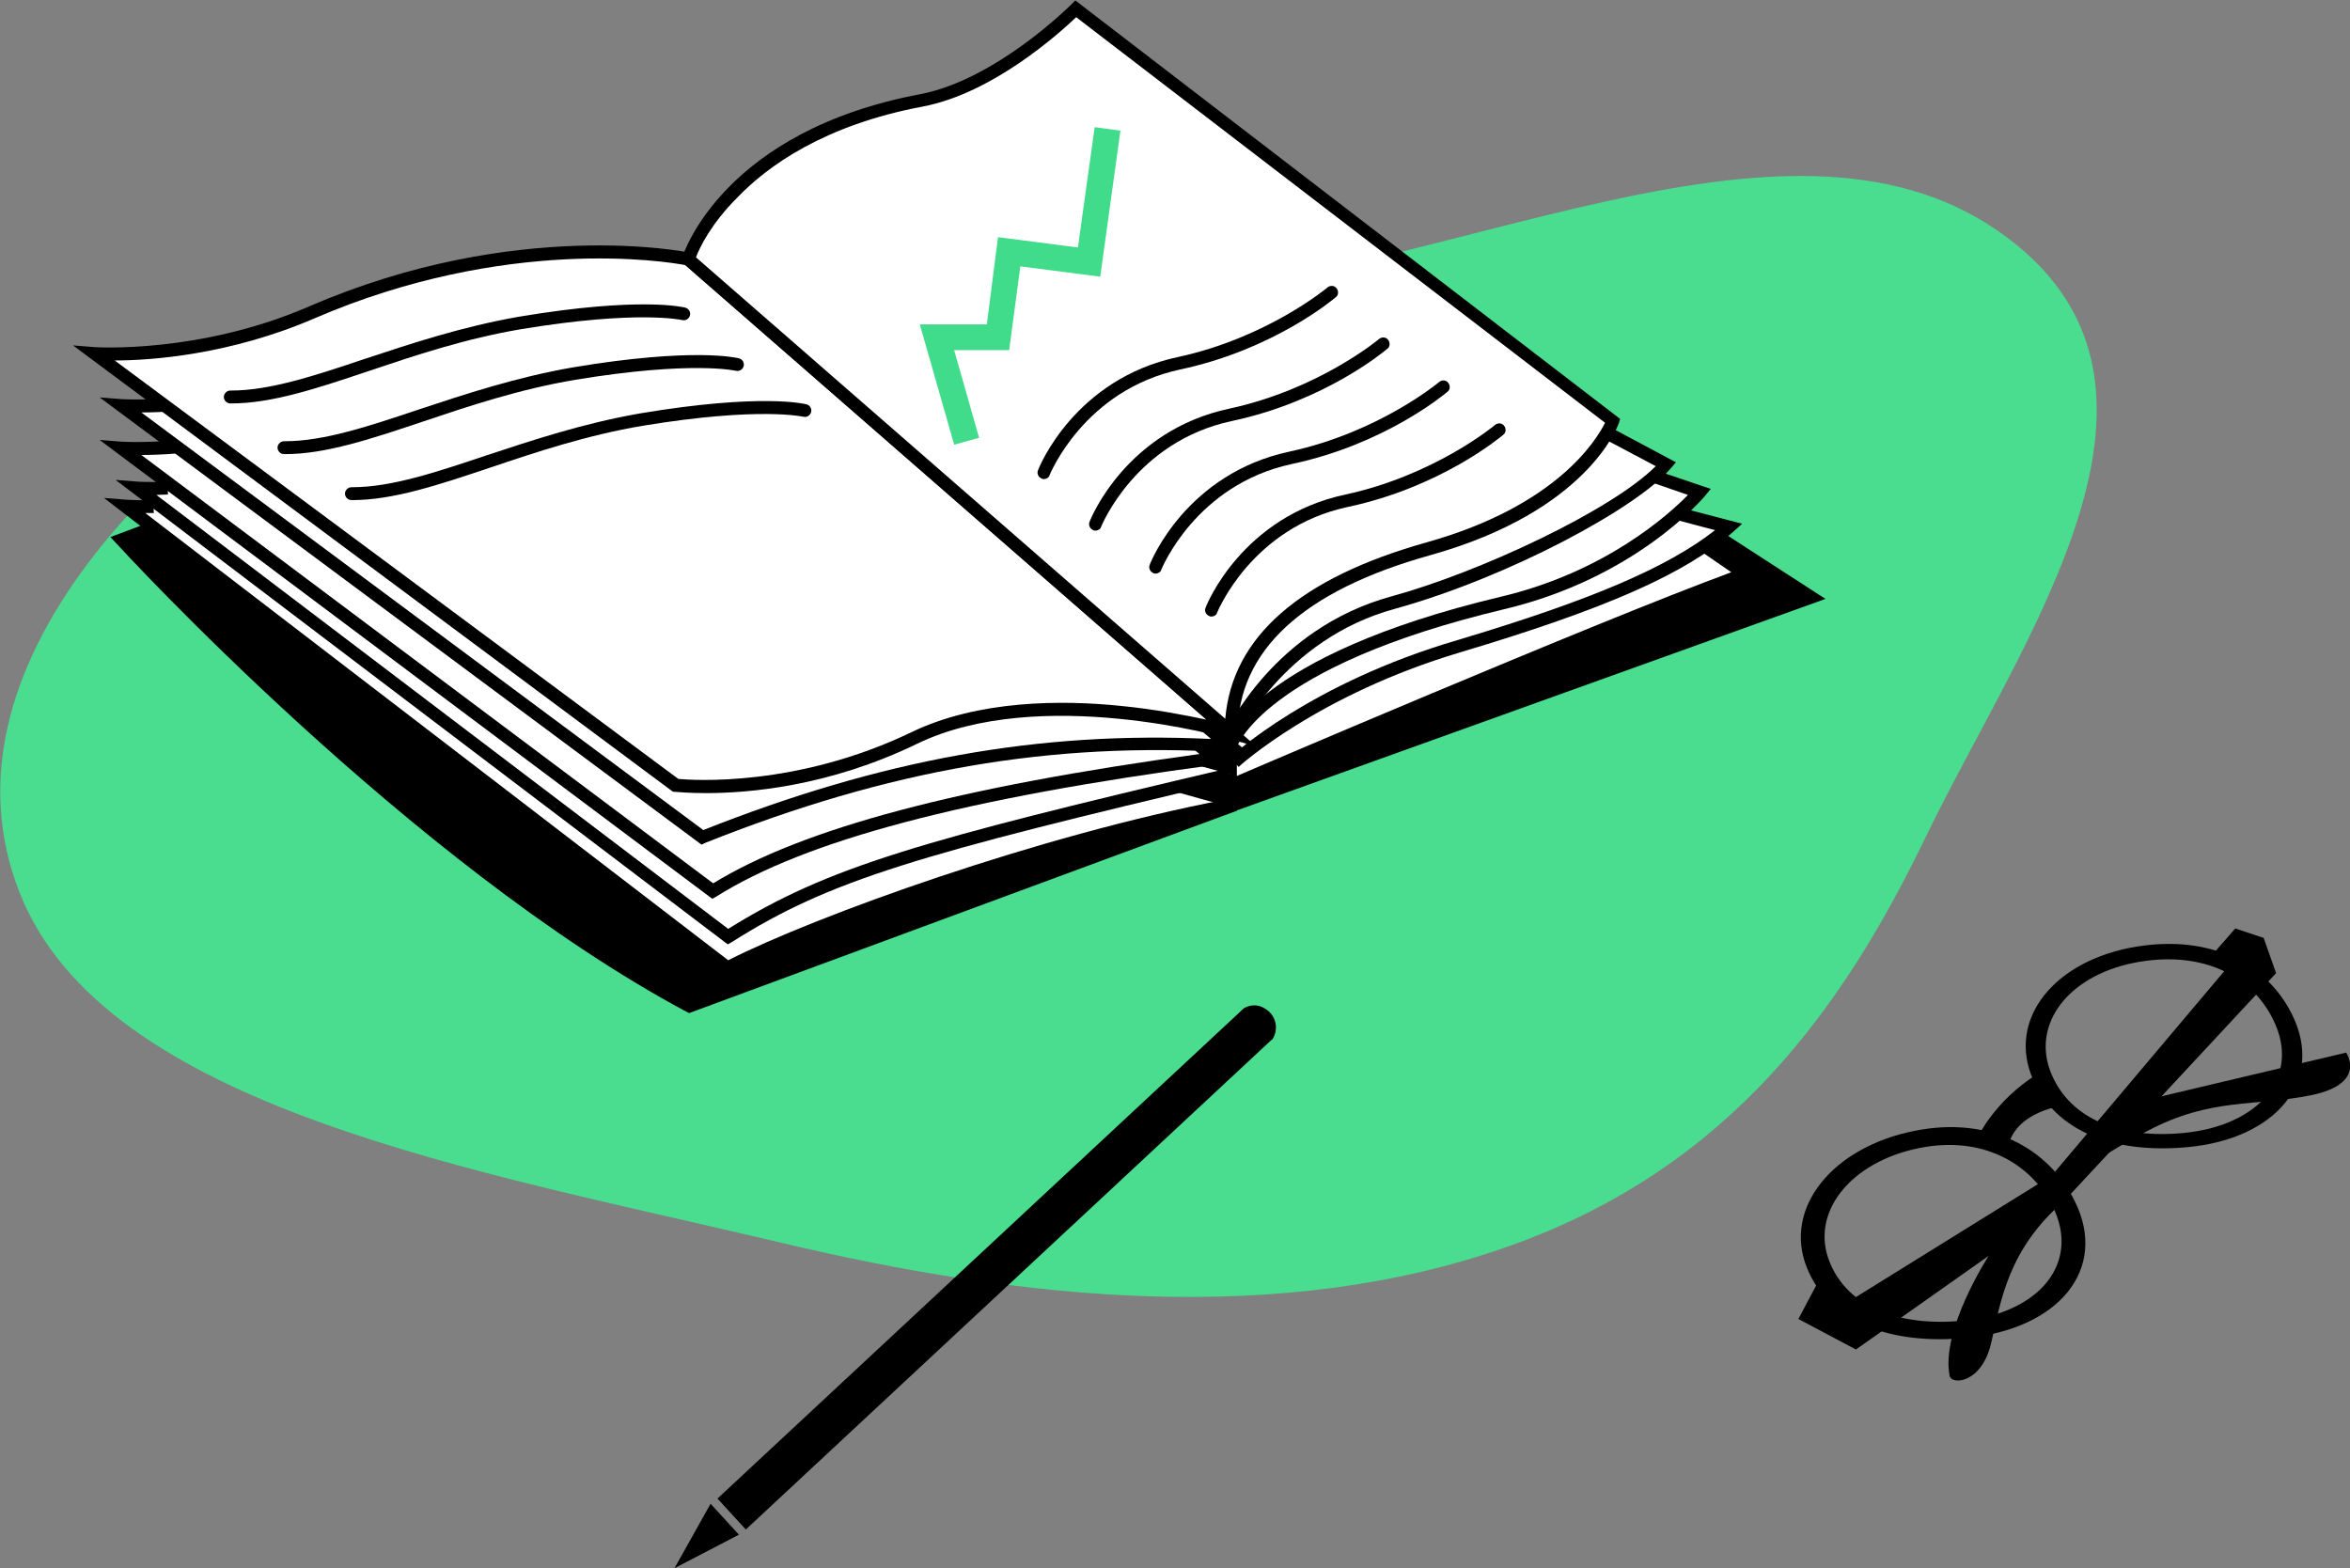 <?xml version="1.0" encoding="UTF-8"?> <svg xmlns="http://www.w3.org/2000/svg" width="547" height="365" viewBox="0 0 547 365" fill="none"><rect x="0" y="0" width="547" height="365" fill="#808080" stroke="none"/><g clip-path="url(#clip0)"><path fill-rule="evenodd" clip-rule="evenodd" d="M266 68.7C336 65.6 414.9 19.1 465 53.7C515.3 88.5 470.9 147.9 448.2 194.9C429.4 233.8 403.2 271.7 351.1 290.1C298 308.9 237.9 302.6 181.6 289.2C111.3 272.5 24.2 258.1 4.5 207.6C-15.6 156.3 35.6 102.2 96 70.1C143.6 44.7 206.5 71.4 266 68.7Z" fill="#4ADC8F"></path><path d="M172 357.2L157 365L165.4 350L172 357.2Z" fill="black"></path><path d="M289.5 234.7L287.9 236.2L167 348.8L173.6 356L294.5 243.4L296 242H296.1C296.2 241.9 296.2 241.8 296.3 241.7C297.7 239.3 296.9 236.2 294.5 234.8C292.9 233.7 291 233.8 289.5 234.7Z" fill="black"></path><path d="M482.9 279.5C476.8 267.2 463.1 259.7 445.7 263.2C426.4 267 415 281.3 420.6 295.1C425.7 307.8 440.1 313.1 457.8 311.4C479 309.4 490.9 295.5 482.9 279.5ZM456.9 307.4C442.2 308.8 430.2 304.4 425.9 293.8C421.2 282.3 430.7 270.4 446.8 267.2C461.3 264.3 472.6 270.6 477.8 280.8C484.4 294.1 474.5 305.7 456.9 307.4Z" fill="black"></path><path d="M533.5 236.1C527.6 224.2 514.5 217.6 497.5 220.3C478.1 223.4 467.1 237.3 473.2 251.2C478.5 263.4 492.1 268.6 509.2 267C529.7 265.1 541.2 251.6 533.5 236.1ZM508.3 263.7C493.7 265.1 482.1 260.6 477.6 250.2C472.4 238.3 481.8 226.4 498.4 223.8C512.9 221.5 524.1 227.1 529.1 237.3C535.7 250.5 525.9 262 508.3 263.7Z" fill="black"></path><path d="M460.4 264.6C460.4 264.6 464.3 256.2 474.2 250L479.8 257.4C479.8 257.4 467.2 259.1 467.2 269.1" fill="black"></path><path d="M423.8 297.2L418.6 307L432 314.1L462.9 292.3C462.9 292.3 451.7 309.5 453.8 320.2C454.2 322.4 461.3 322.1 463.5 312.5C465.7 302.9 467.4 290.7 480.5 279.5L529.8 226.5L526.9 218.3L520.3 216.1L514 223.3L518.1 225.6L477.6 273.6L430.7 302.7L423.8 297.2Z" fill="black"></path><path d="M499.6 256L546.1 245C546.1 245 551.1 252.2 538 254.9C524.9 257.6 514.7 255.4 499.9 263.2C485.1 271 482.4 274.7 482.4 274.7L497.7 256.5L499.6 256Z" fill="black"></path><path d="M369.9 98.8L387.7 108.1L384.5 111L395.6 114.5L388.9 119.8L402.4 122.7L396.3 127.6L408.1 132.9L392.1 144L312.4 174.7L284.3 185.6L277.5 145.5L279.6 104.7L355.5 92.4L369.9 98.8Z" fill="white"></path><path d="M160.5 234.2L286.4 187.7V174.5L252.3 144.1L152.3 86.3L62.7 112.7L28.3 125.6C28.3 125.6 95.7 199.5 160.5 234.2Z" fill="black"></path><path d="M160.4 235.8L159.8 235.5C95.5 201.1 27.9 127.4 27.2 126.6L25.7 125L62.3 111.3L152.5 84.7L253.3 143L287.9 173.8V188.7L160.4 235.8ZM30.9 126.2C41.2 137.2 102.3 201.1 160.6 232.5L284.9 186.6V175.1L251.4 145.2L152.1 87.8L63.2 114L30.9 126.2Z" fill="black"></path><path d="M35.8 117.9C31.6 118 29.2 117.8 29.2 117.8L169.3 225.3C187.7 215.8 239.7 196.3 285.5 187.6" fill="white"></path><path d="M169.1 227.1L24.2 115.9L29.3 116.3C29.3 116.3 31.7 116.5 35.7 116.4L35.8 119.4C35.1 119.4 34.4 119.4 33.8 119.4L169.5 223.5C189.8 213.2 241.8 194.4 285.3 186.1L285.9 189C242.1 197.3 189.6 216.5 170.1 226.6L169.1 227.1Z" fill="black"></path><path d="M39.1 113.6C34.5 113.8 31.9 113.6 31.9 113.6L169.5 218C193.1 203.1 214.4 197.2 286.4 180.2" fill="white"></path><path d="M169.4 219.8L168.6 219.2L26.9 111.7L32 112.1C32 112.1 34.6 112.3 39 112.1L39.1 115.1C38.1 115.1 37.2 115.2 36.4 115.2L169.5 216.2C192.6 201.8 214 195.7 286 178.8L286.7 181.7C214.2 198.8 193.3 204.7 170.3 219.3L169.4 219.8Z" fill="black"></path><path d="M166.4 82.3C166.4 82.3 127 73.9 78.8 94.7C52.5 106.1 28.2 104.3 28.2 104.3L165.9 207.4C189.5 192.5 231.9 183.3 282.8 176.5L166.4 82.3Z" fill="white"></path><path d="M165.8 209.2L165 208.6L23.2 102.4L28.3 102.8C28.5 102.8 52.6 104.4 78.2 93.3C126.3 72.5 166.3 80.7 166.7 80.8L167.1 80.9L167.4 81.1L286.5 177.5L283 178C224.4 185.8 187.5 195.6 166.7 208.7L165.8 209.2ZM32.9 105.9L166 205.6C186.9 192.8 222.9 183.2 279.2 175.5L165.7 83.7C161.7 83 124.2 76.7 79.3 96.1C59.7 104.6 41.3 105.9 32.9 105.9Z" fill="black"></path><path d="M166.4 72.4C166.4 72.4 127 64 78.8 84.8C52.5 96.2 28.2 94.4 28.2 94.4L163.5 194.9C212.8 175.2 251.5 171.6 286.3 173.7L166.4 72.4Z" fill="white"></path><path d="M163.3 196.6L23.2 92.5L28.3 92.9C28.5 92.9 52.6 94.5 78.2 83.4C126.3 62.6 166.3 70.8 166.7 70.9L167.1 71L167.4 71.2L290.8 175.4L286.3 175.1C244.6 172.6 207 179.1 164.1 196.2L163.3 196.6ZM32.9 96L163.7 193.2C205.1 176.8 241.8 170.1 281.9 172L165.7 73.8C161.7 73.1 124.1 66.9 79.4 86.2C59.7 94.7 41.3 96 32.9 96Z" fill="black"></path><path d="M160.2 60.3C160.2 60.3 120.8 51.9 72.6 72.7C46.3 84.1 22 82.3 22 82.3L157.3 182.8C157.3 182.8 183.3 186 212.8 171.8C242.3 157.6 286.4 170.5 286.4 170.5L160.2 60.3Z" fill="white"></path><path d="M164.3 184.6C160 184.6 157.4 184.3 157.1 184.3H156.7L156.4 184.1L17 80.4L22.1 80.8C22.3 80.8 46.4 82.4 72 71.3C120.1 50.5 160.1 58.7 160.5 58.8L160.9 58.9L292.5 173.8L286 171.9C285.6 171.8 242.1 159.3 213.5 173.1C192.9 183.1 174.2 184.6 164.3 184.6ZM157.9 181.3C161.2 181.6 185.4 183.3 212.2 170.4C227.8 162.9 247.2 162.9 260.9 164.3C269 165.1 276.1 166.5 280.8 167.5L159.5 61.7C155.4 60.9 117.9 54.8 73.2 74.1C53.5 82.6 35.1 83.9 26.7 83.9L157.9 181.3Z" fill="black"></path><path d="M160.2 60.3C160.2 60.3 169.1 31.9 214.5 23.3C232.8 19.8 250.4 2 250.4 2L375.3 97.9C375.3 97.9 368.6 117.5 332.5 127.6C296.4 137.7 286.5 154.3 286.5 170.4L160.2 60.3Z" fill="white"></path><path d="M288 173.7L158.5 60.8L158.8 59.9C159.2 58.7 168.5 30.5 214.3 21.9C231.9 18.5 249.2 1.2 249.4 1L250.3 0.1L377.1 97.5L376.8 98.5C376.5 99.3 369.4 119 333 129.2C303.2 137.5 288.1 151.5 288.1 170.6V173.7H288ZM162 59.9L285.2 167.3C286.8 148.3 302.5 134.5 332.2 126.2C362.4 117.7 371.6 102.4 373.6 98.4L250.5 4C246.5 7.8 231.1 21.7 214.8 24.8C191.8 29.1 178.6 38.7 171.6 46C165.5 52.1 162.8 57.7 162 59.9Z" fill="black"></path><path d="M287.8 172L285.1 170.8C285.6 169.8 296.5 146.3 323.9 138.8C344.1 133.3 375 118.9 385.4 108.5L373.7 102.3L375.1 99.6L390.1 107.6L388.9 109C381.2 118.1 351.4 134.3 324.7 141.7C298.6 148.8 287.9 171.8 287.8 172Z" fill="black"></path><path d="M287.8 174.1L284.9 173.3C285.1 172.5 291.4 152.7 349.3 138.9C373.5 133.2 388.3 119.9 392.9 115.2L385.1 112.5L386.1 109.7L398.2 113.8L396.8 115.5C396.1 116.3 380.5 134.6 350.1 141.8C293.9 155.2 287.9 173.9 287.8 174.1Z" fill="black"></path><path d="M288.3 178.5L286.3 176.3C287.1 175.6 305.1 159 339.2 149C370.3 139.7 388.1 132.1 399.2 123.4L390.9 121.2L391.7 118.3L405.5 121.9L403.4 123.8C392.2 133.6 373.8 141.7 340 151.8C306.7 161.7 288.5 178.3 288.3 178.5Z" fill="black"></path><path d="M287 184.3L285.8 181.5C286.7 181.1 372.6 144.3 403 133.2L396.6 128.8L398.3 126.3L409.5 134.1L406.7 135.1C379.4 144.7 287.9 183.9 287 184.3Z" fill="black"></path><path d="M286.4 187.6L421.6 139.2L400.9 125.8L398.4 127.6L407 133.4L388.6 140.9L364.4 150.7L343.7 159.8L323.3 168.3L305 176.1L289.8 182.9L286.4 183.8V187.6V187.6Z" fill="black"></path><path d="M284.9 189.7V182.6L289.3 181.4L304.4 174.6L322.7 166.8L343.1 158.3L363.8 149.2L403.8 132.9L395.7 127.5L400.8 123.8L424.9 139.4L284.9 189.7ZM287.9 185V185.5L418.2 138.8L404.9 130.2L410.1 133.7L389.1 142.3L364.9 152.1L344.2 161.2L323.8 169.7L305.5 177.5L290.1 184.4L287.9 185Z" fill="black"></path><path d="M282 142C282 142 290 121.5 313.5 116.5C335 111.9 349 100 349 100" fill="white"></path><path d="M282 143.5C281.8 143.5 281.6 143.5 281.5 143.4C280.7 143.1 280.3 142.2 280.6 141.5C280.9 140.6 289.2 120.2 313.2 115.1C334 110.6 347.9 99 348 98.9C348.6 98.4 349.6 98.4 350.1 99.1C350.6 99.7 350.6 100.7 349.9 101.2C349.3 101.7 335.4 113.4 313.7 118C291.3 122.8 283.4 142.4 283.3 142.6C283.2 143.1 282.6 143.5 282 143.5Z" fill="black"></path><path d="M269 132C269 132 277 111.5 300.5 106.5C322 101.9 336 90 336 90" fill="white"></path><path d="M269 133.5C268.8 133.5 268.6 133.5 268.5 133.4C267.7 133.1 267.3 132.2 267.6 131.5C267.9 130.6 276.2 110.2 300.2 105.1C321 100.6 334.9 89 335 88.9C335.6 88.4 336.6 88.4 337.1 89.1C337.6 89.7 337.6 90.7 336.9 91.2C336.3 91.7 322.4 103.4 300.7 108C278.3 112.8 270.4 132.4 270.3 132.6C270.2 133.1 269.6 133.5 269 133.5Z" fill="black"></path><path d="M255 122C255 122 263 101.5 286.5 96.5C308 91.9 322 80 322 80" fill="white"></path><path d="M255 123.5C254.8 123.5 254.6 123.5 254.5 123.4C253.7 123.1 253.3 122.2 253.6 121.5C253.9 120.6 262.2 100.2 286.2 95.1C307 90.6 320.9 79 321 78.9C321.6 78.4 322.6 78.4 323.1 79.1C323.6 79.7 323.6 80.7 322.9 81.2C322.3 81.7 308.4 93.4 286.7 98C264.3 102.8 256.4 122.4 256.3 122.6C256.2 123.1 255.6 123.5 255 123.5Z" fill="black"></path><path d="M243 110C243 110 251 89.5 274.5 84.5C296 79.9 310 68 310 68" fill="white"></path><path d="M243 111.5C242.8 111.5 242.6 111.5 242.5 111.4C241.7 111.1 241.3 110.2 241.6 109.5C241.9 108.6 250.2 88.2 274.2 83.1C295 78.6 308.9 67 309 66.9C309.6 66.4 310.6 66.4 311.1 67.1C311.6 67.7 311.6 68.7 310.9 69.2C310.3 69.7 296.4 81.4 274.7 86C252.3 90.8 244.4 110.4 244.3 110.6C244.2 111.1 243.6 111.5 243 111.5Z" fill="black"></path><path d="M225 102.7L218.1 78.5H232.3L234.9 58.6L253.5 61L257.8 30" fill="white"></path><path d="M222.1 103.5L214.1 75.5H229.7L232.3 55.2L250.9 57.6L254.8 29.6L260.8 30.4L256.1 64.4L237.5 62L234.9 81.5H222.1L227.9 101.9L222.1 103.5Z" fill="#41DC8B"></path><path d="M53.6 92.4C71.2 92.5 93.1 79.9 121.2 75.2C149.3 70.5 159.2 73.1 159.2 73.1" fill="white"></path><path d="M53.8 93.9C53.7 93.9 53.7 93.9 53.6 93.9C52.8 93.9 52.1 93.2 52.1 92.4C52.1 91.6 52.8 90.9 53.6 90.9C53.7 90.9 53.7 90.9 53.8 90.9C62.8 90.9 73.1 87.5 85 83.5C95.6 80 107.6 76 120.9 73.7C149 69 159.1 71.5 159.5 71.6C160.3 71.8 160.8 72.6 160.6 73.4C160.4 74.2 159.6 74.7 158.8 74.5C158.7 74.5 148.7 72.1 121.4 76.6C108.3 78.8 96.4 82.8 86 86.3C73.8 90.4 63.3 93.9 53.8 93.9Z" fill="black"></path><path d="M66.1 104.2C83.7 104.3 105.6 91.7 133.7 87C161.8 82.3 171.7 84.9 171.7 84.9" fill="white"></path><path d="M66.3 105.7C66.2 105.7 66.2 105.7 66.1 105.7C65.3 105.7 64.6 105 64.6 104.2C64.6 103.4 65.3 102.7 66.1 102.7C66.2 102.7 66.2 102.7 66.3 102.7C75.3 102.7 85.6 99.3 97.5 95.3C108.1 91.8 120.1 87.8 133.4 85.5C161.5 80.8 171.6 83.3 172 83.4C172.8 83.6 173.3 84.4 173.1 85.2C172.9 86 172.1 86.5 171.3 86.3C171.2 86.3 161.2 83.9 133.9 88.4C120.8 90.6 108.9 94.6 98.5 98.1C86.3 102.2 75.8 105.7 66.3 105.7Z" fill="black"></path><path d="M81.8 114.9C99.4 115 121.3 102.4 149.4 97.7C177.5 93 187.4 95.6 187.4 95.6" fill="white"></path><path d="M82 116.4C81.9 116.4 81.9 116.4 81.8 116.4C81 116.4 80.3 115.7 80.3 114.9C80.3 114.1 81 113.4 81.8 113.4C81.9 113.4 81.9 113.4 82 113.4C91 113.4 101.3 110 113.2 106C123.8 102.5 135.8 98.5 149.1 96.2C177.2 91.5 187.3 94 187.7 94.1C188.5 94.3 189 95.1 188.8 95.9C188.6 96.7 187.8 97.2 187 97C186.9 97 176.9 94.6 149.6 99.1C136.5 101.3 124.6 105.3 114.2 108.8C102 112.9 91.5 116.4 82 116.4Z" fill="black"></path></g><defs><clipPath id="clip0"><rect width="547" height="365" fill="white"></rect></clipPath></defs></svg> 